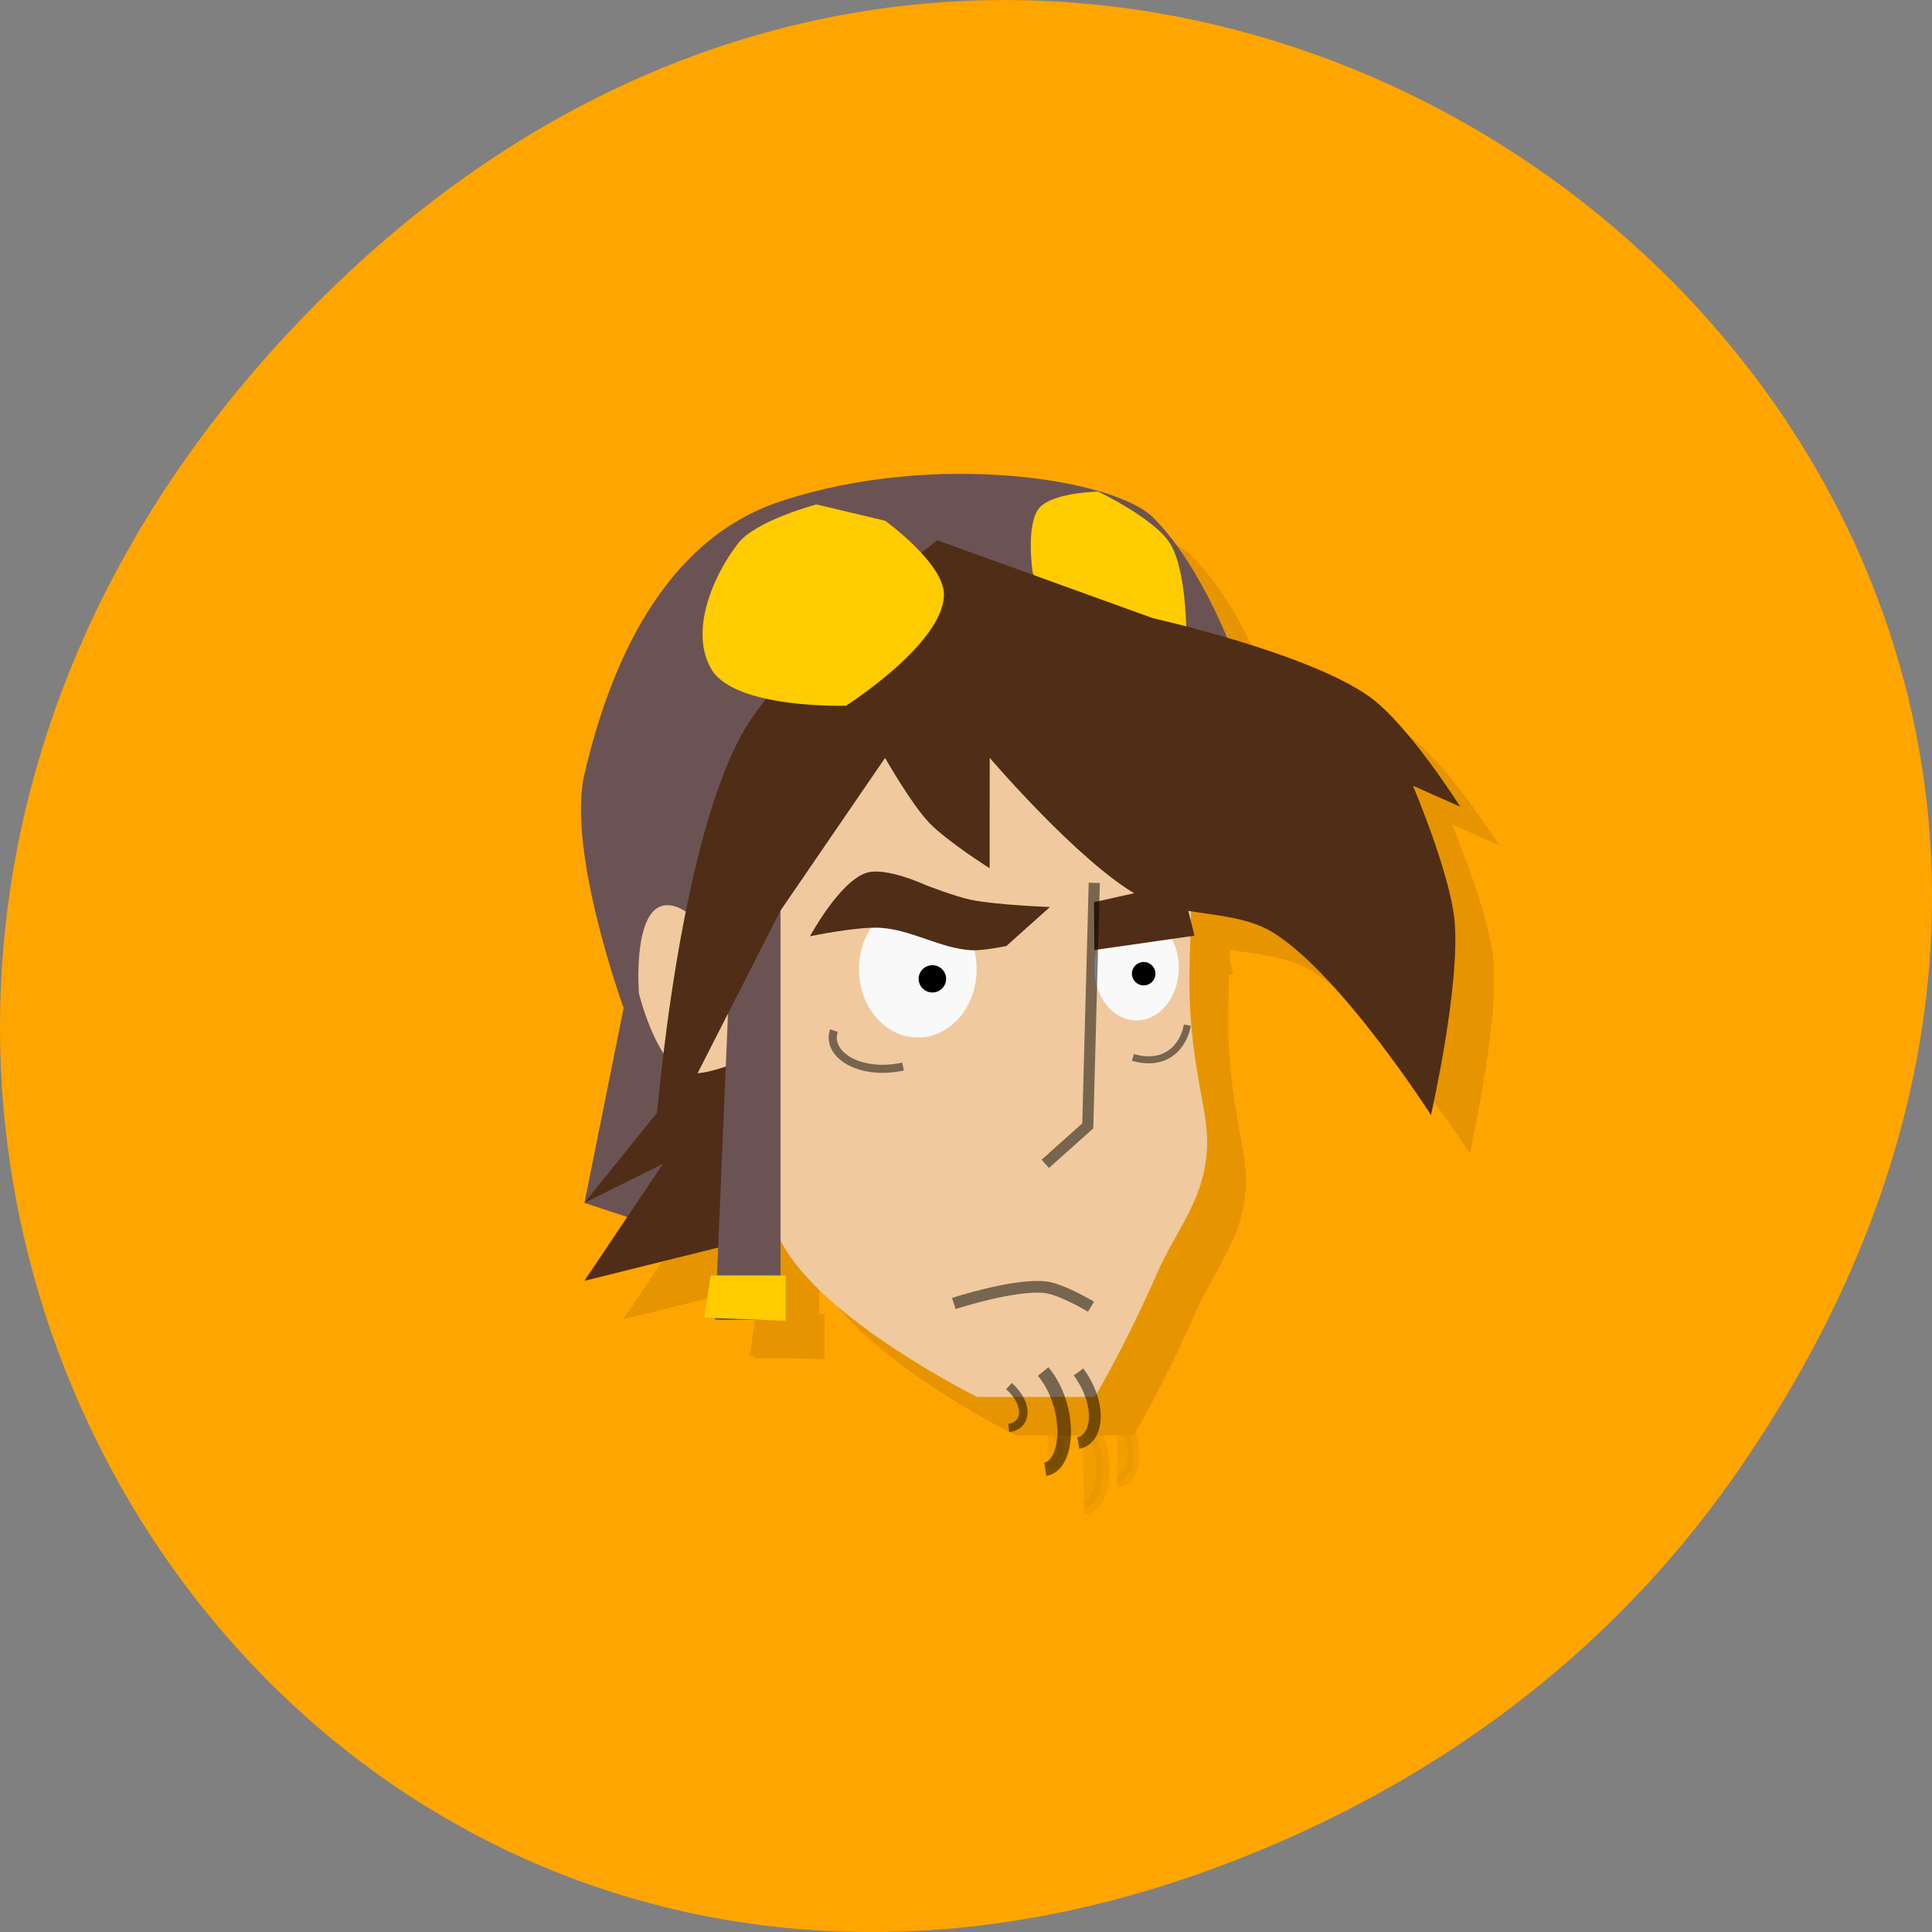 <svg xmlns="http://www.w3.org/2000/svg" viewBox="0 0 256 256" xmlns:xlink="http://www.w3.org/1999/xlink"><rect x="0" y="0" width="256" height="256" fill="#808080" stroke="none"/><g transform="translate(0 -796.36)"><path d="m 229.63 992.2 c 92.05 -130.93 -77.948 -263.6 -186.39 -156.91 -102.17 100.51 -7.449 256.68 119.69 207.86 c 26.526 -10.185 49.802 -26.914 66.7 -50.948 z" fill="#ffa500" color="#000"/><g transform="matrix(5.14 0 0 5.108 2.464 802.97)"><g transform="matrix(1.011 0 0 1.011 1.433 0.579)" opacity="0.1"><path d="m 28.652 25.904 c 0.129 0.924 0.272 1.321 0.139 2.051 -0.132 0.729 -0.54 1.283 -0.827 2.01 -0.569 1.449 -1.089 2.412 -1.089 2.412 h -2.064 c 0 0 -2.749 -1.524 -3.436 -3.048 c -0.812 -1.801 -1.375 -3.124 -1.375 -5.333 c 0 -4.418 3.837 -8.381 6.875 -8.381 1.519 0 1.672 1.425 1.599 3.375 -0.037 0.975 0.098 2.589 0.09 3.715 -0.008 1.126 -0.103 1.827 0.088 3.196 z" transform="matrix(1.455 0 0 1.312 -12.09 -7.5)"/><path d="m 14 30 l 1 -5 c 0 0 -1.457 -4.02 -1 -6 0.647 -2.794 2 -6 5 -7 3.912 -1.304 8.501 -0.584 9.501 0.416 c 1.269 1.269 2.083 3.584 2.083 3.584 l -12.584 2 l -1 13 z"/><path d="m 29.22 21.785 l -2.227 0.5 l 0.009 1.227 l 2.553 -0.367 z" id="0"/><path d="m 18,25 -4,5 2,-1 -2,3 4,-1 0,-3 z"/><path d="m 17.885 24.13 c 0 0 -1.085 -1.993 -1.913 -1.747 -0.741 0.22 -0.582 2.246 -0.582 2.246 0 0 0.407 1.653 1.081 1.996 0.374 0.19 1.248 -0.166 1.248 -0.166 z"/><g><path d="M 18,17 17.333,33 19,33 19,17 z"/><path d="m 17.386 31.862 h 1.747 v 1.165 l -1.913 -0.083 z"/></g><path d="m 23 13 l 5.5 2 c 0 0 3.907 0.873 5.5 2 0.999 0.707 2.332 2.835 2.332 2.835 l -1.205 -0.537 c 0 0 0.955 2.268 1.061 3.475 0.147 1.663 -0.602 4.972 -0.602 4.972 0 0 -2.272 -3.565 -4 -4.664 -1.01 -0.641 -2.413 -0.375 -3.456 -0.959 -1.509 -0.846 -3.796 -3.54 -3.796 -3.54 l -0.002 2.832 c 0 0 -1.098 -0.699 -1.541 -1.166 -0.461 -0.486 -1.125 -1.665 -1.125 -1.665 l -2.667 3.919 l -3.25 6.414 c 0 0 0.487 -7.645 2.25 -10.915 1.118 -2.075 5 -5 5 -5 z"/><g stroke="#000"><path d="m 25.75 36.834 c 0.611 -0.089 0.694 -1.597 -0.053 -2.507" opacity="0.5" stroke-width="0.347" id="1"/><path d="m 26.593 36.16 c 0.501 -0.081 0.617 -0.988 0.005 -1.821" opacity="0.5" stroke-width="0.301" id="2"/><path d="m 24.821 35.773 c 0.441 -0.048 0.544 -0.581 0.004 -1.071" opacity="0.5" stroke-width="0.216" id="3"/></g></g><g transform="matrix(1.011 0 0 1.011 0.433 -0.421)"><path transform="matrix(1.455 0 0 1.312 -12.09 -7.5)" d="m 28.652 25.904 c 0.129 0.924 0.272 1.321 0.139 2.051 -0.132 0.729 -0.54 1.283 -0.827 2.01 -0.569 1.449 -1.089 2.412 -1.089 2.412 h -2.064 c 0 0 -2.749 -1.524 -3.436 -3.048 c -0.812 -1.801 -1.375 -3.124 -1.375 -5.333 c 0 -4.418 3.837 -8.381 6.875 -8.381 1.519 0 1.672 1.425 1.599 3.375 -0.037 0.975 0.098 2.589 0.09 3.715 -0.008 1.126 -0.103 1.827 0.088 3.196 z" fill="#f0ca9e"/><path d="m 14 30 l 1 -5 c 0 0 -1.457 -4.02 -1 -6 0.647 -2.794 2 -6 5 -7 3.912 -1.304 8.501 -0.584 9.501 0.416 c 1.269 1.269 2.083 3.584 2.083 3.584 l -12.584 2 l -1 13 z" fill="#6c5353"/><g fill="#f9f9f9"><circle r="1.5" cy="23.5" cx="22.5" transform="matrix(1 0 0 1.167 0 -3.418)"/><circle r="1.5" cy="23.5" cx="22.5" transform="matrix(0.72 0 0 0.9 11.876 2.818)"/></g><ellipse ry="1" rx="0.5" cy="24" cx="23.5" transform="matrix(0.7 0 0 0.35 6.422 15.852)"/><ellipse ry="1" rx="0.5" cy="24" cx="23.5" transform="matrix(0.6 0 0 0.3 14.16 16.92)"/><g fill="#502d16"><path d="m 19.751 23.16 c 0 0 0.749 -1.398 1.435 -1.627 0.49 -0.164 1.518 0.314 1.518 0.314 0 0 0.751 0.294 1.146 0.376 0.661 0.137 2.02 0.186 2.02 0.186 l -1.11 1 c 0 0 -0.598 0.127 -0.899 0.109 -0.792 -0.049 -1.519 -0.526 -2.311 -0.575 -0.603 -0.037 -1.798 0.217 -1.798 0.217 z"/><use xlink:href="#0"/></g><g fill="none" stroke="#000"><path d="m 27 21.789 l -0.166 6.236 l -1.083 0.974" opacity="0.5" stroke-width="0.284"/><path d="m 23.418 32.582 c 0 0 1.548 -0.508 2.333 -0.418 0.42 0.048 1.166 0.501 1.166 0.501" opacity="0.5" stroke-width="0.3"/></g><path d="m 18,25 -4,5 2,-1 -2,3 4,-1 0,-3 z" fill="#502d16"/><path d="m 17.885 24.13 c 0 0 -1.085 -1.993 -1.913 -1.747 -0.741 0.22 -0.582 2.246 -0.582 2.246 0 0 0.407 1.653 1.081 1.996 0.374 0.19 1.248 -0.166 1.248 -0.166 z" fill="#f0ca9e"/><g><path d="M 18,17 17.333,33 19,33 19,17 z" fill="#6c5353"/><path d="m 17.221 31.862 h 1.911 v 1.165 l -2.078 -0.083 z" fill="#fc0"/></g><path d="m 27.1 11.75 c 0 0 1.438 0.69 1.834 1.334 0.457 0.743 0.416 2.584 0.416 2.584 h -3 l -0.919 -1.834 c 0 0 -0.19 -1.239 0.169 -1.665 0.334 -0.397 1.5 -0.419 1.5 -0.419 z" fill="#fc0"/><path d="m 23 13 l 5.5 2 c 0 0 3.907 0.873 5.5 2 0.999 0.707 2.332 2.835 2.332 2.835 l -1.205 -0.537 c 0 0 0.955 2.268 1.061 3.475 0.147 1.663 -0.602 4.972 -0.602 4.972 0 0 -2.272 -3.565 -4 -4.664 -1.01 -0.641 -2.413 -0.375 -3.456 -0.959 -1.509 -0.846 -3.796 -3.54 -3.796 -3.54 l -0.002 2.832 c 0 0 -1.098 -0.699 -1.541 -1.166 -0.461 -0.486 -1.125 -1.665 -1.125 -1.665 l -2.667 3.919 l -3.25 6.414 c 0 0 0.487 -7.645 2.25 -10.915 1.118 -2.075 5 -5 5 -5 z" fill="#502d16"/><path d="m 19.917 12.08 c 0 0 -1.546 0.409 -2 1 -0.673 0.877 -1.247 2.309 -0.665 3.25 0.62 1 3.416 0.915 3.416 0.915 0 0 2.462 -1.573 2.499 -2.832 0.024 -0.811 -1.5 -1.915 -1.5 -1.915 z" fill="#fc0"/><g fill="none" stroke="#000"><path d="m 20.362 25.581 c -0.203 0.583 0.61 1.166 1.762 0.923" opacity="0.5" stroke-width="0.207"/><path d="m 29.373 25.44 c -0.093 0.538 -0.54 1.076 -1.388 0.827" opacity="0.5" stroke-width="0.18"/><use xlink:href="#1"/><use xlink:href="#2"/><use xlink:href="#3"/></g></g></g></g></svg>
